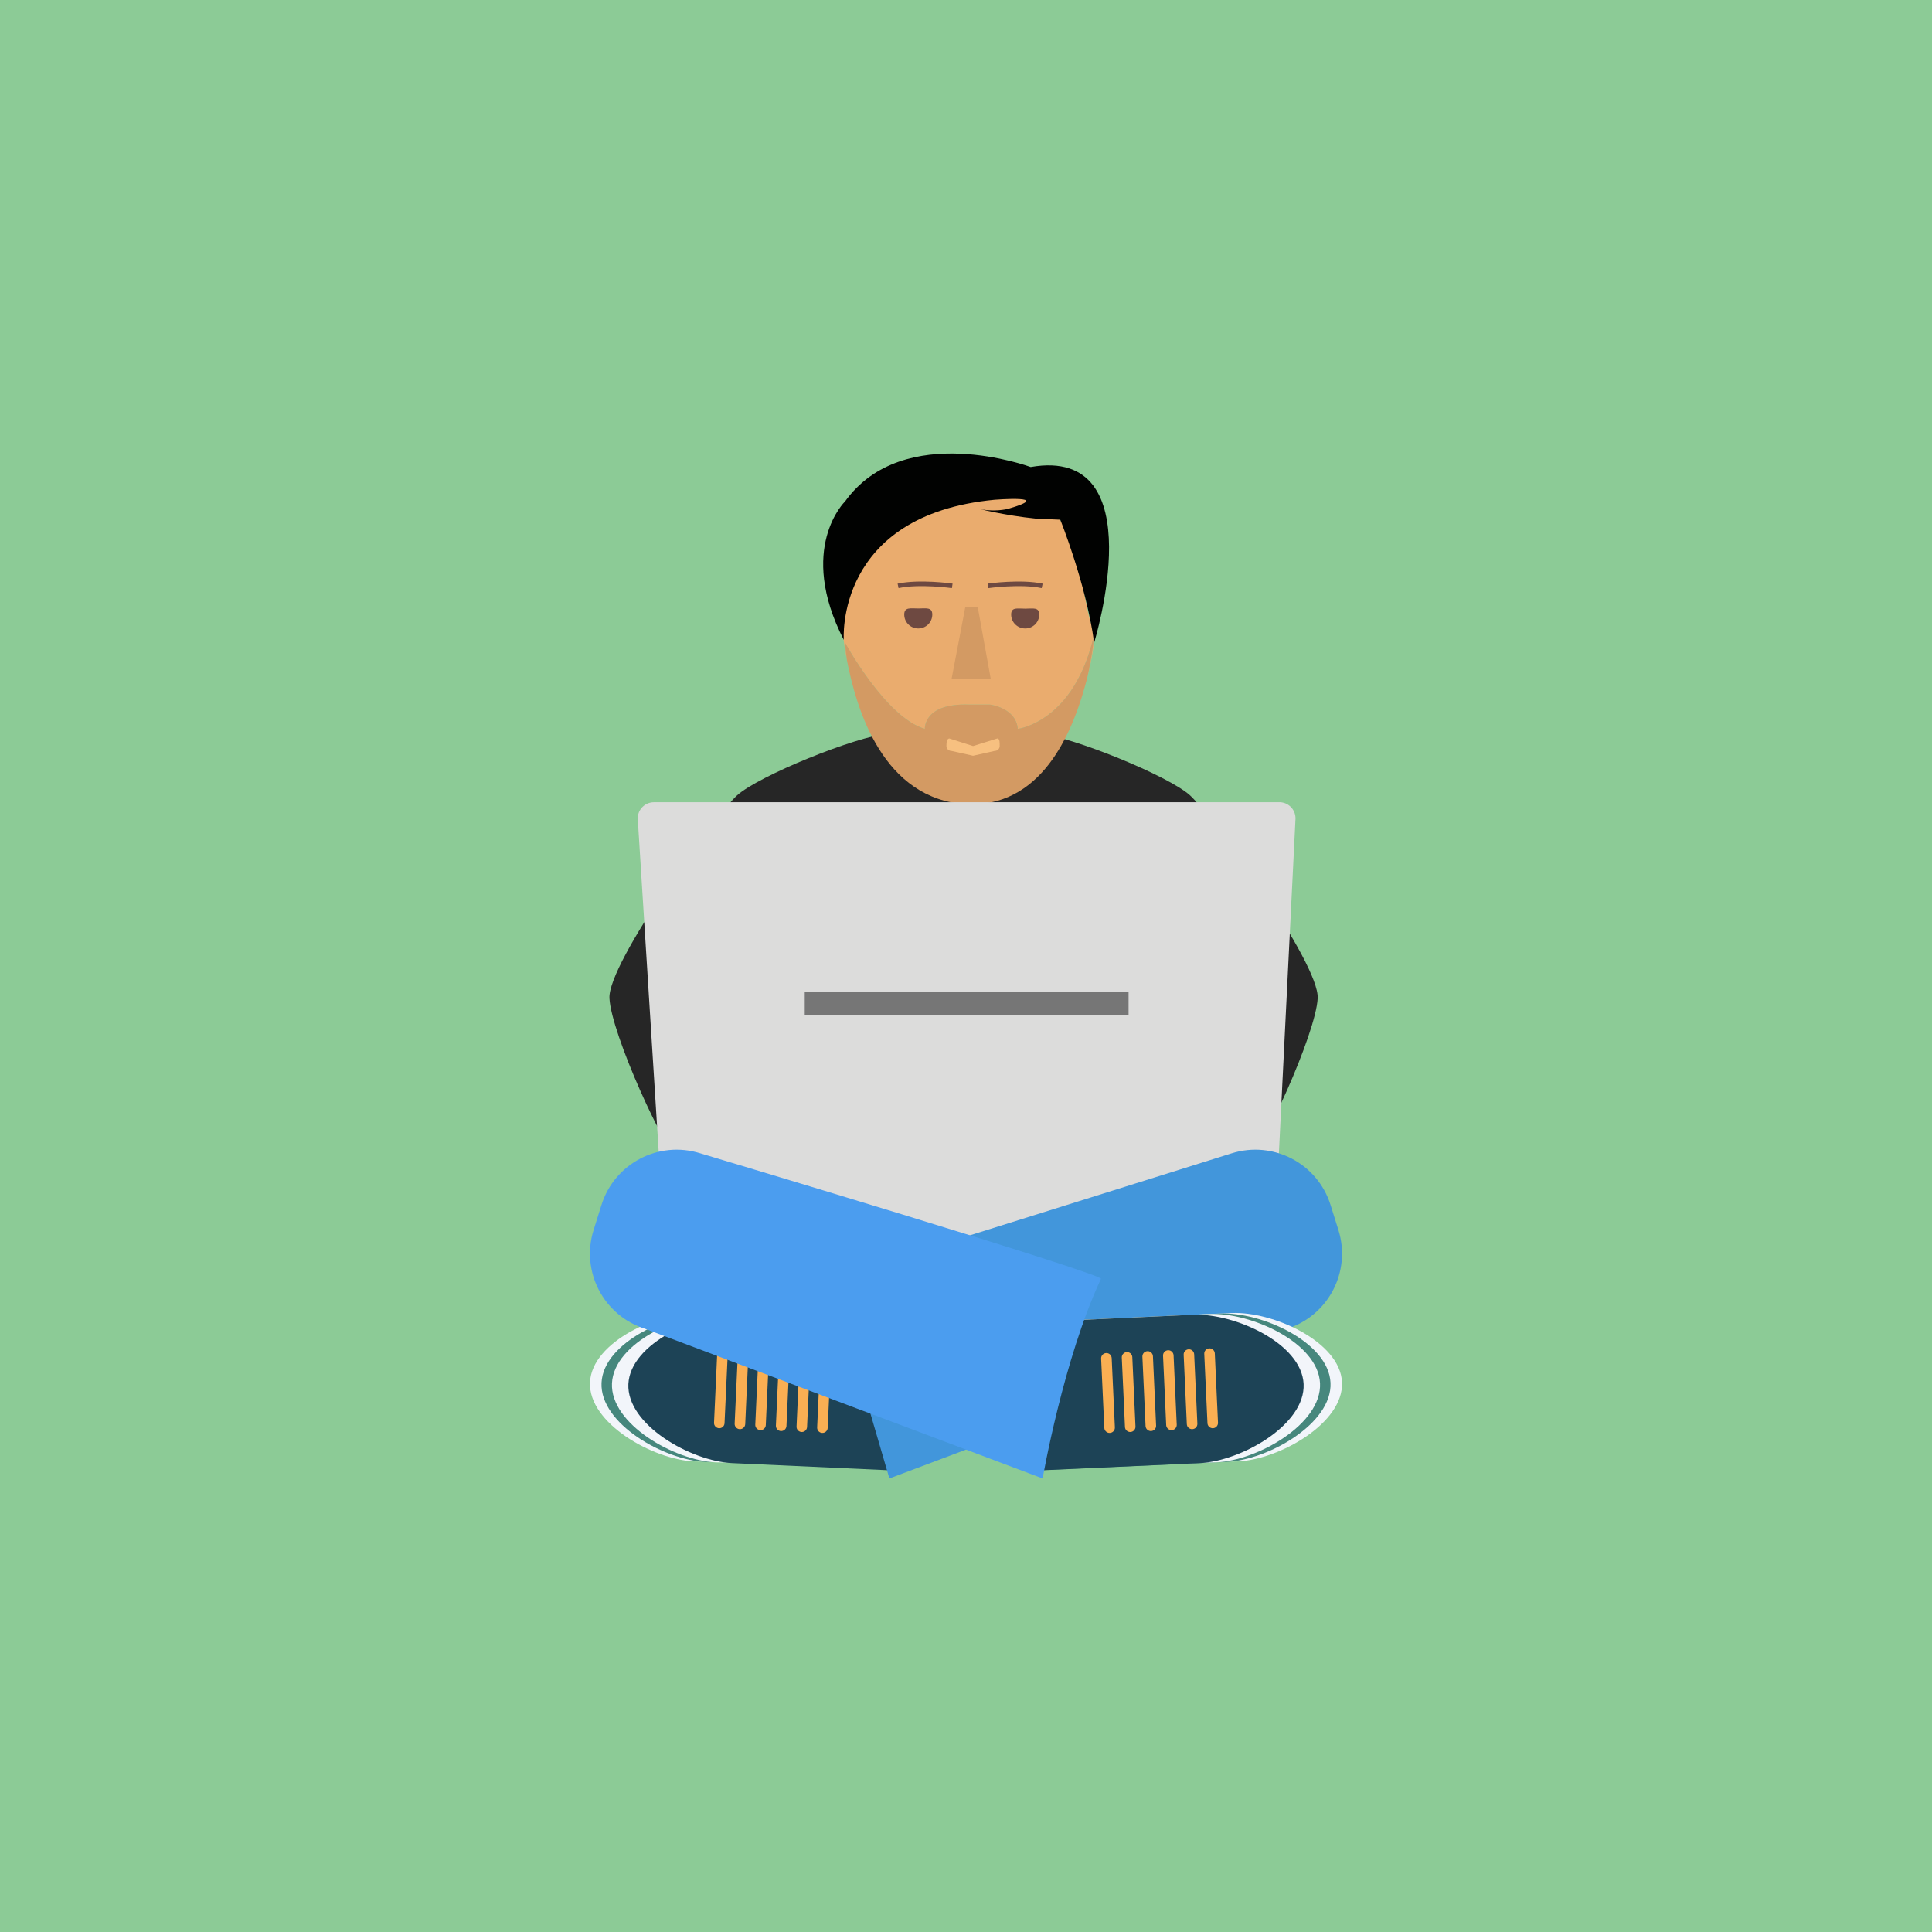 <?xml version="1.0" encoding="utf-8"?>
<!-- Generator: Adobe Illustrator 16.0.0, SVG Export Plug-In . SVG Version: 6.00 Build 0)  -->
<!DOCTYPE svg PUBLIC "-//W3C//DTD SVG 1.1//EN" "http://www.w3.org/Graphics/SVG/1.1/DTD/svg11.dtd">
<svg version="1.1" id="Layer_1" xmlns:sketch="http://www.bohemiancoding.com/sketch/ns"
	 xmlns="http://www.w3.org/2000/svg" xmlns:xlink="http://www.w3.org/1999/xlink" x="0px" y="0px" width="150px" height="150px"
	 viewBox="1955.713 -73 150 150" enable-background="new 1955.713 -73 150 150" xml:space="preserve">
<rect x="1941.547" y="-83.899" fill="#8CCB96" width="183.826" height="170.399"/>
<g>
	<circle fill="#8CCB96" cx="2018.303" cy="6.473" r="3.407"/>
	<path fill="#262626" d="M2048.098-11.256c-1.658-1.498-9.084-4.535-11.761-4.799c-0.982-0.095-3.287-0.09-5.812-0.045
		c-2.528-0.045-4.833-0.05-5.813,0.045c-2.677,0.264-10.104,3.301-11.764,4.799c-1.661,1.494-10.058,13.016-9.918,15.758
		c0.136,2.74,4.275,11.875,5.768,13.247c1.49,1.373,4.151,0.686,4.151,0.686l17.576-1.844l17.572,1.844c0,0,2.66,0.686,4.152-0.686
		c1.492-1.373,5.631-10.507,5.769-13.247C2058.156,1.76,2049.759-9.762,2048.098-11.256z"/>
	<path fill="#613320" d="M2035.916-10.652"/>
	<line fill="none" x1="2016.218" y1="-23.55" x2="2047.367" y2="-23.55"/>
	<g>
		<g>
			<path fill="#EAAC6E" d="M2027.519-16.411c0,0-0.126-2.01,3.417-1.884h1.645c0,0,2.023,0.25,2.15,1.884
				c0,0,4.427-0.503,5.947-7.409c0,0-0.109,1.499-0.567,3.504c0.598-2.303,0.693-4.122,0.693-4.216c0,0,0,0-0.306,0
				s-1.225-6.194-1.225-6.194c-3.668-7.2-11.133-2.469-14.718-1.925c-3.583,0.544-3.458,8.12-3.458,8.12
				c0,0.074,0.06,1.198,0.367,2.78c-0.059-0.436-0.11-0.885-0.145-1.353C2021.321-23.105,2024.484-17.29,2027.519-16.411z"/>
			<path fill="#D39A63" d="M2030.798-10.551c0,0,0.111,0,0.305,0c5.749,0.013,8.014-5.94,9.008-9.764
				c0.458-2.006,0.567-3.504,0.567-3.504c-1.52,6.906-5.947,7.409-5.947,7.409c-0.127-1.634-2.15-1.884-2.15-1.884h-1.645
				c-3.543-0.125-3.417,1.884-3.417,1.884c-3.035-0.88-6.198-6.694-6.198-6.694c0.034,0.467,0.085,0.917,0.145,1.353
				C2022.21-17.934,2024.25-10.919,2030.798-10.551z"/>
		</g>
		<path fill="#010201" d="M2021.224-23.318c0,0-0.717-9.71,11.725-10.883c0,0,4.751-0.377,1.012,0.712c0,0-1.171,0.297-2.408-0.049
			c0,0,2.088,0.553,4.619,0.806l1.859,0.08c0,0,2.003,4.95,2.631,9.547c0,0,4.729-15.315-4.929-13.635c0,0-9.857-3.65-14.411,2.671
			C2021.321-34.069,2017.568-30.447,2021.224-23.318z"/>
		<path fill="#F7C080" d="M2033.328-15.079c0,0.209-0.17,0.377-0.38,0.377l-1.687,0.377l-1.688-0.377
			c-0.209,0-0.379-0.168-0.379-0.377l0,0c0-0.207,0.018-0.586,0.229-0.586l1.838,0.587l1.881-0.587
			C2033.353-15.665,2033.328-15.286,2033.328-15.079L2033.328-15.079z"/>
		<polygon fill="#D39A63" points="2030.664,-25.899 2029.597,-20.311 2032.632,-20.311 2031.619,-25.899 		"/>
		<g>
			<path fill="#6E4941" d="M2034.219-25.287c0-0.597,0.484-0.458,1.089-0.458c0.602,0,1.09-0.139,1.09,0.458s-0.486,1.08-1.087,1.08
				C2034.706-24.207,2034.219-24.69,2034.219-25.287z"/>
		</g>
		<g>
			<path fill="#6E4941" d="M2027.007-24.207c-0.602,0-1.089-0.483-1.089-1.081c0-0.596,0.487-0.471,1.089-0.471
				c0.601,0,1.089-0.125,1.089,0.471C2028.096-24.69,2027.608-24.207,2027.007-24.207z"/>
		</g>
		<g>
			<path fill="#6E4941" d="M2032.448-27.337l-0.053-0.351c0.105-0.015,2.577-0.358,4.269,0.002l-0.075,0.347
				C2034.959-27.687,2032.472-27.341,2032.448-27.337z"/>
		</g>
		<g>
			<path fill="#6E4941" d="M2025.477-27.339l-0.074-0.347c1.689-0.36,4.163-0.018,4.268-0.002l-0.053,0.351
				C2029.594-27.341,2027.108-27.687,2025.477-27.339z"/>
		</g>
	</g>
	<g>
		<path fill="#DCDCDB" d="M2054.747,21.74c0,0.694-0.562,1.257-1.26,1.257h-45.039c-0.695,0-1.26-0.563-1.26-1.257l-1.962-31.198
			c0-0.695,0.563-1.257,1.26-1.257l48.554-0.003c0.692,0,1.256,0.562,1.256,1.258L2054.747,21.74z"/>
	</g>
	<g>
		<g>
			<path fill="#F2F5FA" d="M2025.643,40.73c2.835-1.221,5.959-1.847,6.104-5.025l0,0c0.146-3.18-2.312-5.876-5.497-6.02
				l-16.145-0.741c-3.179-0.145-8.439,2.197-8.584,5.375l0,0c-0.146,3.181,4.878,5.993,8.055,6.142L2025.643,40.73z"/>
			<path fill="#46877D" d="M2025.118,40.691c2.949-0.618,4.504-2.812,7.519-4.944l0,0c0.146-3.182-2.312-5.876-5.493-6.023
				l-16.149-0.737c-3.176-0.146-8.436,2.196-8.58,5.375l0,0c-0.146,3.181,4.873,5.994,8.055,6.14L2025.118,40.691z"/>
			<path fill="#F2F5FA" d="M2024.974,40.73c2.883-1.672,8.334-1.768,8.479-4.948l0,0c0.148-3.177-2.314-5.875-5.494-6.021
				l-16.146-0.741c-3.182-0.144-8.438,2.198-8.587,5.379l0,0c-0.144,3.178,4.879,5.992,8.056,6.138L2024.974,40.73z"/>
			<path fill="#1D4356" d="M2024.835,41.154c3.092-0.898,8.228-4.52,9.891-5.312l0,0c0.147-3.18-2.313-5.876-5.493-6.021
				l-16.146-0.741c-3.18-0.145-8.44,2.198-8.587,5.376l0,0c-0.144,3.178,4.879,5.994,8.058,6.14L2024.835,41.154z"/>
			<path fill="#FAAF53" d="M2019.546,38.252c0.226,0.012,0.417-0.163,0.429-0.389l0.246-5.383c0.009-0.226-0.165-0.419-0.39-0.428
				l0,0c-0.227-0.011-0.416,0.164-0.427,0.391l-0.248,5.384C2019.148,38.053,2019.322,38.244,2019.546,38.252L2019.546,38.252z"/>
			<path fill="#FAAF53" d="M2017.947,38.181c0.226,0.009,0.416-0.164,0.426-0.39l0.245-5.386c0.014-0.222-0.161-0.417-0.388-0.428
				l0,0c-0.224-0.009-0.418,0.164-0.427,0.391l-0.246,5.384C2017.545,37.979,2017.719,38.169,2017.947,38.181L2017.947,38.181z"/>
			<path fill="#FAAF53" d="M2016.343,38.107c0.226,0.01,0.418-0.164,0.43-0.391l0.245-5.384c0.01-0.226-0.164-0.415-0.39-0.426l0,0
				c-0.225-0.012-0.418,0.163-0.428,0.389l-0.246,5.384C2015.944,37.906,2016.118,38.097,2016.343,38.107L2016.343,38.107z"/>
			<path fill="#FAAF53" d="M2014.742,38.033c0.225,0.011,0.414-0.163,0.427-0.389l0.246-5.385c0.011-0.225-0.163-0.417-0.389-0.427
				l0,0c-0.225-0.009-0.414,0.167-0.427,0.39l-0.246,5.385C2014.342,37.833,2014.516,38.022,2014.742,38.033L2014.742,38.033z"/>
			<path fill="#FAAF53" d="M2013.141,37.959c0.225,0.011,0.418-0.162,0.431-0.386l0.243-5.385c0.012-0.228-0.164-0.418-0.39-0.428
				l0,0c-0.224-0.01-0.414,0.164-0.426,0.391l-0.248,5.382C2012.741,37.758,2012.916,37.949,2013.141,37.959L2013.141,37.959z"/>
			<path fill="#FAAF53" d="M2011.54,37.887c0.226,0.01,0.417-0.166,0.426-0.388l0.249-5.385c0.011-0.229-0.164-0.418-0.393-0.427
				l0,0c-0.223-0.012-0.415,0.162-0.425,0.39l-0.247,5.385C2011.139,37.686,2011.315,37.875,2011.54,37.887L2011.54,37.887z"/>
		</g>
		<g>
			<path fill="#4296DB" d="M2051.345,16.542c3.228-1.011,6.66,0.785,7.671,4.01l0.612,1.95c1.009,3.225-0.785,6.658-4.011,7.67
				l-30.852,11.615l-4.529-15.498L2051.345,16.542z"/>
		</g>
	</g>
	<g>
		<g>
			<path fill="#F2F5FA" d="M2035.75,40.73c-2.834-1.221-5.925-1.847-6.069-5.025l0,0c-0.147-3.18,2.312-5.876,5.494-6.02
				l16.146-0.741c3.18-0.145,8.439,2.197,8.585,5.375l0,0c0.146,3.181-4.876,5.993-8.056,6.142L2035.75,40.73z"/>
			<path fill="#46877D" d="M2036.241,41.155c-2.95-0.618-4.437-3.277-7.45-5.409l0,0c-0.146-3.182,2.311-5.877,5.494-6.023
				l16.148-0.739c3.175-0.146,8.435,2.197,8.581,5.376l0,0c0.146,3.181-4.876,5.994-8.056,6.14L2036.241,41.155z"/>
			<path fill="#F2F5FA" d="M2036.432,40.906c-2.881-1.671-8.314-1.941-8.462-5.123l0,0c-0.143-3.177,2.315-5.876,5.499-6.021
				l16.146-0.741c3.18-0.143,8.438,2.198,8.585,5.378l0,0c0.145,3.179-4.878,5.994-8.056,6.138L2036.432,40.906z"/>
			<path fill="#1D4356" d="M2036.59,41.154c-3.09-0.898-8.227-4.52-9.892-5.312l0,0c-0.146-3.18,2.316-5.876,5.496-6.021
				l16.147-0.741c3.178-0.145,8.438,2.198,8.584,5.376l0,0c0.145,3.178-4.876,5.994-8.055,6.14L2036.59,41.154z"/>
			<path fill="#FAAF53" d="M2041.879,38.252c-0.222,0.012-0.415-0.163-0.428-0.389l-0.247-5.383
				c-0.01-0.226,0.167-0.419,0.391-0.428l0,0c0.228-0.011,0.419,0.164,0.429,0.391l0.248,5.384
				C2042.279,38.053,2042.106,38.244,2041.879,38.252L2041.879,38.252z"/>
			<path fill="#FAAF53" d="M2043.482,38.181c-0.225,0.009-0.418-0.164-0.427-0.39l-0.247-5.386
				c-0.011-0.222,0.164-0.417,0.391-0.428l0,0c0.222-0.009,0.417,0.164,0.426,0.391l0.246,5.384
				C2043.882,37.979,2043.706,38.169,2043.482,38.181L2043.482,38.181z"/>
			<path fill="#FAAF53" d="M2045.082,38.107c-0.225,0.01-0.416-0.164-0.428-0.391l-0.246-5.384c-0.01-0.226,0.163-0.415,0.39-0.426
				l0,0c0.225-0.012,0.417,0.163,0.429,0.389l0.245,5.384C2045.484,37.906,2045.31,38.097,2045.082,38.107L2045.082,38.107z"/>
			<path fill="#FAAF53" d="M2046.684,38.033c-0.225,0.011-0.416-0.163-0.429-0.389l-0.244-5.385
				c-0.011-0.225,0.163-0.417,0.391-0.427l0,0c0.225-0.009,0.413,0.167,0.427,0.39l0.245,5.385
				C2047.085,37.833,2046.912,38.022,2046.684,38.033L2046.684,38.033z"/>
			<path fill="#FAAF53" d="M2048.285,37.959c-0.225,0.011-0.416-0.162-0.428-0.386l-0.245-5.385
				c-0.013-0.228,0.164-0.418,0.39-0.428l0,0c0.224-0.01,0.416,0.164,0.426,0.391l0.248,5.382
				C2048.686,37.758,2048.514,37.949,2048.285,37.959L2048.285,37.959z"/>
			<path fill="#FAAF53" d="M2049.889,37.887c-0.227,0.01-0.419-0.166-0.429-0.388l-0.249-5.385c-0.01-0.229,0.164-0.418,0.392-0.427
				l0,0c0.225-0.012,0.415,0.162,0.427,0.39l0.248,5.385C2050.285,37.686,2050.112,37.875,2049.889,37.887L2049.889,37.887z"/>
		</g>
		<g>
			<path fill="#4B9DEF" d="M2010.081,16.542c-3.228-1.011-6.659,0.785-7.67,4.01l-0.613,1.95c-1.01,3.225,0.786,6.658,4.011,7.67
				l30.854,11.615c0,0,1.617-9.293,4.528-15.498C2041.372,25.899,2010.081,16.542,2010.081,16.542z"/>
		</g>
	</g>
	<rect x="2018.192" y="4.012" opacity="0.6" fill="#333333" enable-background="new    " width="25.143" height="1.811"/>
</g>
</svg>
